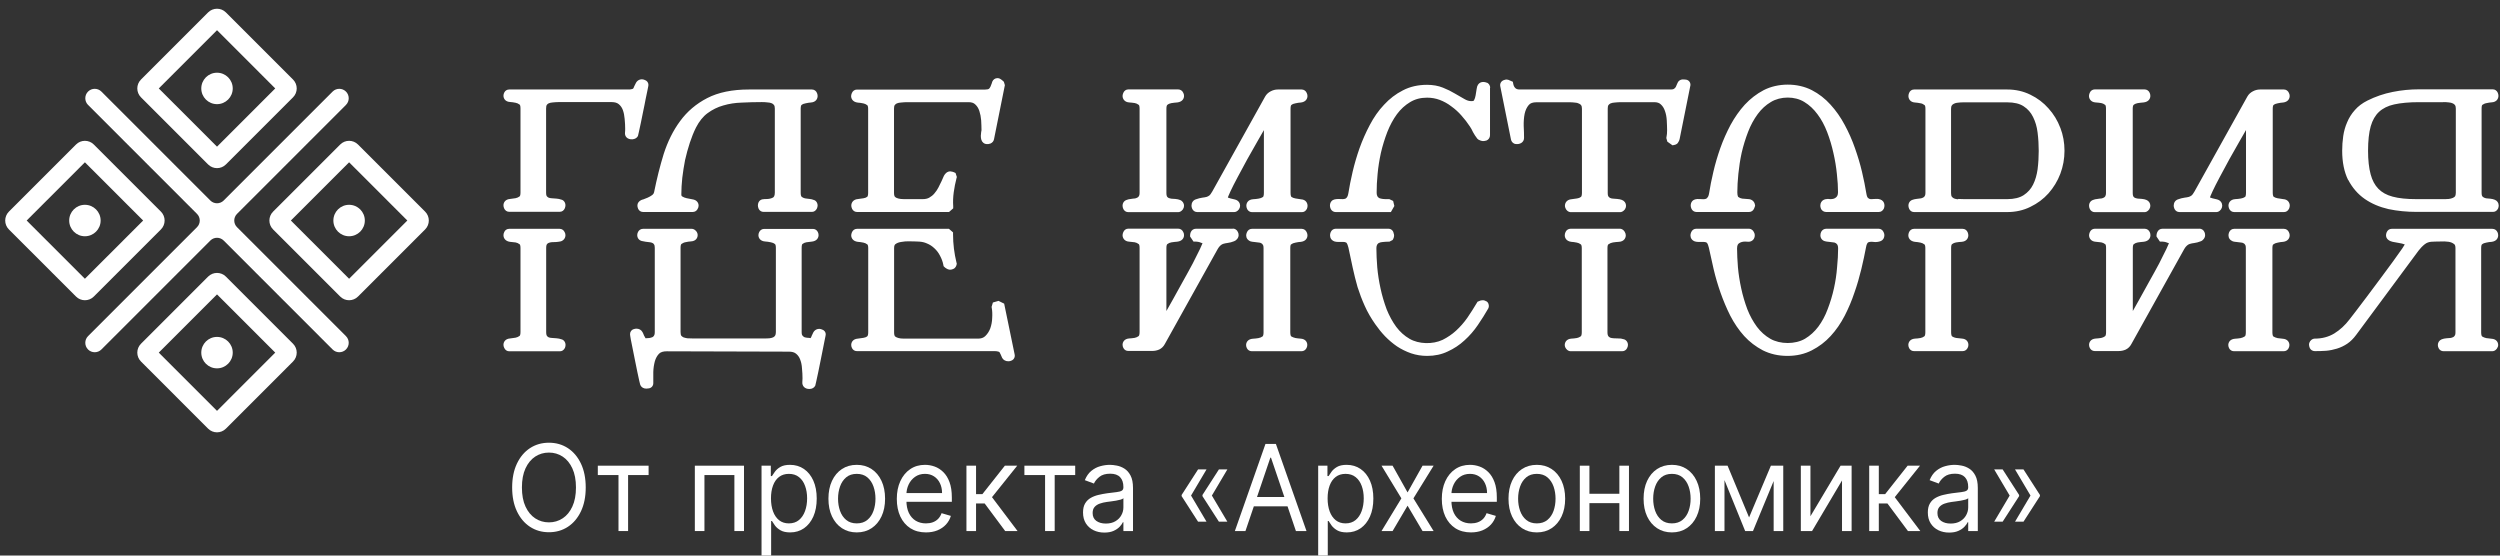 <svg width="189" height="42" viewBox="0 0 189 42" fill="none" xmlns="http://www.w3.org/2000/svg">
<rect x="0" y="0" width="189" height="42" fill="#333333" stroke="none"/>
<g id="Logo">
<g id="Logo History">
<g id="Vector">
<path d="M150.761 39.439L151.942 37.445H152.644V37.509L151.401 39.439H150.761ZM150.761 35.489H151.401L152.644 37.419V37.483H151.942L150.761 35.489ZM152.336 39.439L153.517 37.445H154.219V37.509L152.976 39.439H152.336ZM152.336 35.489H152.976L154.219 37.419V37.483H153.517L152.336 35.489Z" fill="white"/>
<path d="M147.356 40.263C147.056 40.263 146.785 40.204 146.541 40.086C146.297 39.966 146.103 39.793 145.959 39.568C145.816 39.341 145.744 39.066 145.744 38.745C145.744 38.461 145.797 38.232 145.904 38.056C146.01 37.878 146.153 37.739 146.331 37.638C146.51 37.537 146.707 37.462 146.922 37.413C147.14 37.361 147.358 37.321 147.577 37.29C147.865 37.252 148.097 37.223 148.276 37.204C148.456 37.182 148.588 37.147 148.67 37.097C148.754 37.048 148.796 36.962 148.796 36.84V36.814C148.796 36.497 148.713 36.25 148.547 36.074C148.382 35.899 148.133 35.811 147.799 35.811C147.452 35.811 147.181 35.89 146.984 36.049C146.787 36.207 146.648 36.377 146.568 36.557L145.879 36.3C146.002 35.999 146.166 35.766 146.371 35.598C146.579 35.429 146.804 35.311 147.048 35.245C147.294 35.176 147.536 35.142 147.774 35.142C147.926 35.142 148.1 35.161 148.297 35.199C148.496 35.236 148.688 35.312 148.873 35.428C149.059 35.544 149.214 35.718 149.337 35.952C149.46 36.186 149.522 36.499 149.522 36.892V40.147H148.796V39.478H148.759C148.71 39.585 148.628 39.7 148.513 39.822C148.398 39.944 148.245 40.048 148.054 40.134C147.864 40.22 147.631 40.263 147.356 40.263ZM147.467 39.581C147.754 39.581 147.996 39.522 148.193 39.404C148.392 39.286 148.541 39.134 148.642 38.947C148.744 38.761 148.796 38.564 148.796 38.358V37.664C148.765 37.702 148.697 37.738 148.593 37.77C148.49 37.8 148.371 37.827 148.236 37.85C148.102 37.872 147.972 37.891 147.845 37.908C147.72 37.923 147.618 37.936 147.54 37.947C147.352 37.972 147.175 38.014 147.011 38.072C146.849 38.128 146.718 38.213 146.618 38.326C146.519 38.438 146.47 38.59 146.47 38.783C146.47 39.047 146.563 39.246 146.75 39.381C146.939 39.514 147.177 39.581 147.467 39.581Z" fill="white"/>
<path d="M141.312 40.147V35.206H142.038V37.355H142.518L144.216 35.206H145.152L143.244 37.586L145.176 40.147H144.241L142.69 38.062H142.038V40.147H141.312Z" fill="white"/>
<path d="M136.869 39.028L139.146 35.206H139.982V40.147H139.256V36.325L136.992 40.147H136.143V35.206H136.869V39.028Z" fill="white"/>
<path d="M132.23 39.118L133.879 35.206H134.568L132.525 40.147H131.934L129.928 35.206H130.605L132.23 39.118ZM130.371 35.206V40.147H129.645V35.206H130.371ZM134.088 40.147V35.206H134.814V40.147H134.088Z" fill="white"/>
<path d="M126.396 40.25C125.969 40.25 125.595 40.144 125.273 39.931C124.953 39.719 124.703 39.422 124.522 39.04C124.344 38.659 124.255 38.213 124.255 37.702C124.255 37.188 124.344 36.738 124.522 36.354C124.703 35.97 124.953 35.672 125.273 35.46C125.595 35.248 125.969 35.142 126.396 35.142C126.823 35.142 127.196 35.248 127.516 35.46C127.838 35.672 128.088 35.97 128.266 36.354C128.447 36.738 128.537 37.188 128.537 37.702C128.537 38.213 128.447 38.659 128.266 39.04C128.088 39.422 127.838 39.719 127.516 39.931C127.196 40.144 126.823 40.25 126.396 40.25ZM126.396 39.568C126.72 39.568 126.987 39.481 127.196 39.307C127.405 39.134 127.56 38.905 127.66 38.622C127.761 38.339 127.811 38.032 127.811 37.702C127.811 37.372 127.761 37.064 127.66 36.779C127.56 36.494 127.405 36.263 127.196 36.087C126.987 35.911 126.72 35.824 126.396 35.824C126.072 35.824 125.805 35.911 125.596 36.087C125.387 36.263 125.232 36.494 125.131 36.779C125.031 37.064 124.981 37.372 124.981 37.702C124.981 38.032 125.031 38.339 125.131 38.622C125.232 38.905 125.387 39.134 125.596 39.307C125.805 39.481 126.072 39.568 126.396 39.568Z" fill="white"/>
<path d="M122.596 37.329V38.037H119.988V37.329H122.596ZM120.16 35.206V40.147H119.434V35.206H120.16ZM123.15 35.206V40.147H122.424V35.206H123.15Z" fill="white"/>
<path d="M116.184 40.25C115.758 40.25 115.383 40.144 115.061 39.931C114.741 39.719 114.491 39.422 114.311 39.04C114.132 38.659 114.043 38.213 114.043 37.702C114.043 37.188 114.132 36.738 114.311 36.354C114.491 35.97 114.741 35.672 115.061 35.46C115.383 35.248 115.758 35.142 116.184 35.142C116.611 35.142 116.984 35.248 117.304 35.46C117.626 35.672 117.876 35.97 118.055 36.354C118.235 36.738 118.326 37.188 118.326 37.702C118.326 38.213 118.235 38.659 118.055 39.04C117.876 39.422 117.626 39.719 117.304 39.931C116.984 40.144 116.611 40.25 116.184 40.25ZM116.184 39.568C116.508 39.568 116.775 39.481 116.984 39.307C117.193 39.134 117.348 38.905 117.449 38.622C117.549 38.339 117.599 38.032 117.599 37.702C117.599 37.372 117.549 37.064 117.449 36.779C117.348 36.494 117.193 36.263 116.984 36.087C116.775 35.911 116.508 35.824 116.184 35.824C115.86 35.824 115.594 35.911 115.384 36.087C115.175 36.263 115.02 36.494 114.92 36.779C114.819 37.064 114.769 37.372 114.769 37.702C114.769 38.032 114.819 38.339 114.92 38.622C115.02 38.905 115.175 39.134 115.384 39.307C115.594 39.481 115.86 39.568 116.184 39.568Z" fill="white"/>
<path d="M111.204 40.25C110.748 40.25 110.355 40.145 110.025 39.935C109.697 39.722 109.444 39.426 109.265 39.047C109.089 38.665 109.001 38.221 109.001 37.715C109.001 37.209 109.089 36.763 109.265 36.377C109.444 35.989 109.692 35.686 110.01 35.47C110.33 35.251 110.703 35.142 111.13 35.142C111.376 35.142 111.619 35.184 111.859 35.27C112.099 35.356 112.317 35.495 112.514 35.688C112.711 35.879 112.868 36.132 112.985 36.448C113.102 36.763 113.16 37.151 113.16 37.612V37.934H109.518V37.278H112.422C112.422 36.999 112.368 36.75 112.262 36.531C112.157 36.312 112.007 36.14 111.813 36.013C111.62 35.887 111.392 35.824 111.13 35.824C110.84 35.824 110.59 35.899 110.379 36.049C110.17 36.197 110.009 36.39 109.896 36.628C109.783 36.866 109.727 37.121 109.727 37.393V37.831C109.727 38.204 109.788 38.52 109.911 38.78C110.036 39.037 110.21 39.233 110.431 39.369C110.653 39.502 110.91 39.568 111.204 39.568C111.394 39.568 111.567 39.54 111.72 39.484C111.876 39.426 112.011 39.341 112.123 39.227C112.236 39.111 112.323 38.968 112.385 38.796L113.086 39.002C113.012 39.251 112.888 39.469 112.714 39.658C112.54 39.845 112.324 39.99 112.068 40.096C111.812 40.199 111.523 40.25 111.204 40.25Z" fill="white"/>
<path d="M105.28 35.206L106.412 37.226L107.544 35.206H108.381L106.855 37.676L108.381 40.147H107.544L106.412 38.23L105.28 40.147H104.443L105.944 37.676L104.443 35.206H105.28Z" fill="white"/>
<path d="M99.654 42V35.206H100.355V35.991H100.441C100.495 35.905 100.568 35.796 100.663 35.663C100.759 35.528 100.897 35.407 101.075 35.302C101.255 35.195 101.5 35.142 101.807 35.142C102.205 35.142 102.556 35.246 102.859 35.454C103.163 35.662 103.4 35.956 103.57 36.338C103.74 36.72 103.825 37.17 103.825 37.689C103.825 38.213 103.74 38.666 103.57 39.05C103.4 39.432 103.164 39.728 102.862 39.938C102.561 40.146 102.213 40.25 101.82 40.25C101.516 40.25 101.273 40.197 101.09 40.092C100.908 39.985 100.767 39.864 100.669 39.729C100.57 39.592 100.495 39.478 100.441 39.388H100.38V42H99.654ZM100.367 37.676C100.367 38.05 100.42 38.379 100.524 38.664C100.629 38.947 100.782 39.169 100.983 39.33C101.184 39.489 101.43 39.568 101.721 39.568C102.025 39.568 102.278 39.484 102.481 39.317C102.686 39.148 102.84 38.92 102.942 38.635C103.047 38.348 103.099 38.028 103.099 37.676C103.099 37.329 103.048 37.016 102.946 36.737C102.845 36.456 102.692 36.234 102.487 36.071C102.284 35.906 102.029 35.824 101.721 35.824C101.426 35.824 101.178 35.902 100.977 36.058C100.776 36.213 100.624 36.429 100.521 36.708C100.419 36.985 100.367 37.308 100.367 37.676Z" fill="white"/>
<path d="M94.156 40.147H93.356L95.67 33.559H96.457L98.771 40.147H97.971L96.088 34.601H96.039L94.156 40.147ZM94.451 37.574H97.675V38.281H94.451V37.574Z" fill="white"/>
<path d="M91.213 39.439H90.573L89.331 37.509V37.445H90.032L91.213 39.439ZM91.213 35.489L90.032 37.483H89.331V37.419L90.573 35.489H91.213ZM92.788 39.439H92.149L90.906 37.509V37.445H91.607L92.788 39.439ZM92.788 35.489L91.607 37.483H90.906V37.419L92.149 35.489H92.788Z" fill="white"/>
<path d="M83.489 40.263C83.19 40.263 82.918 40.204 82.674 40.086C82.43 39.966 82.236 39.793 82.092 39.568C81.949 39.341 81.877 39.066 81.877 38.745C81.877 38.461 81.93 38.232 82.037 38.056C82.144 37.878 82.286 37.739 82.465 37.638C82.643 37.537 82.84 37.462 83.055 37.413C83.273 37.361 83.491 37.321 83.711 37.29C83.998 37.252 84.231 37.223 84.409 37.204C84.59 37.182 84.721 37.147 84.803 37.097C84.887 37.048 84.929 36.962 84.929 36.84V36.814C84.929 36.497 84.846 36.25 84.68 36.074C84.516 35.899 84.266 35.811 83.932 35.811C83.585 35.811 83.314 35.89 83.117 36.049C82.92 36.207 82.781 36.377 82.701 36.557L82.012 36.3C82.135 35.999 82.299 35.766 82.505 35.598C82.712 35.429 82.937 35.311 83.181 35.245C83.428 35.176 83.67 35.142 83.907 35.142C84.059 35.142 84.234 35.161 84.43 35.199C84.629 35.236 84.821 35.312 85.006 35.428C85.192 35.544 85.347 35.718 85.47 35.952C85.593 36.186 85.655 36.499 85.655 36.892V40.147H84.929V39.478H84.892C84.843 39.585 84.761 39.7 84.646 39.822C84.531 39.944 84.378 40.048 84.188 40.134C83.997 40.22 83.764 40.263 83.489 40.263ZM83.6 39.581C83.887 39.581 84.129 39.522 84.326 39.404C84.525 39.286 84.675 39.134 84.775 38.947C84.878 38.761 84.929 38.564 84.929 38.358V37.664C84.898 37.702 84.831 37.738 84.726 37.77C84.623 37.8 84.504 37.827 84.369 37.85C84.236 37.872 84.105 37.891 83.978 37.908C83.853 37.923 83.752 37.936 83.674 37.947C83.485 37.972 83.309 38.014 83.145 38.072C82.983 38.128 82.851 38.213 82.751 38.326C82.652 38.438 82.603 38.59 82.603 38.783C82.603 39.047 82.696 39.246 82.883 39.381C83.072 39.514 83.311 39.581 83.6 39.581Z" fill="white"/>
<path d="M77.445 35.914V35.206H81.285V35.914H79.734V40.147H79.008V35.914H77.445Z" fill="white"/>
<path d="M73.063 40.147V35.206H73.789V37.355H74.269L75.967 35.206H76.902L74.995 37.586L76.927 40.147H75.992L74.441 38.062H73.789V40.147H73.063Z" fill="white"/>
<path d="M70.002 40.25C69.546 40.25 69.154 40.145 68.824 39.935C68.495 39.722 68.242 39.426 68.064 39.047C67.887 38.665 67.799 38.221 67.799 37.715C67.799 37.209 67.887 36.763 68.064 36.377C68.242 35.989 68.49 35.686 68.808 35.47C69.128 35.251 69.501 35.142 69.928 35.142C70.174 35.142 70.417 35.184 70.657 35.27C70.897 35.356 71.115 35.495 71.312 35.688C71.509 35.879 71.666 36.132 71.783 36.448C71.9 36.763 71.959 37.151 71.959 37.612V37.934H68.316V37.278H71.22C71.22 36.999 71.167 36.75 71.06 36.531C70.956 36.312 70.806 36.14 70.611 36.013C70.418 35.887 70.191 35.824 69.928 35.824C69.639 35.824 69.389 35.899 69.177 36.049C68.968 36.197 68.807 36.39 68.694 36.628C68.582 36.866 68.525 37.121 68.525 37.393V37.831C68.525 38.204 68.587 38.52 68.71 38.78C68.835 39.037 69.008 39.233 69.23 39.369C69.451 39.502 69.709 39.568 70.002 39.568C70.193 39.568 70.365 39.54 70.519 39.484C70.675 39.426 70.809 39.341 70.922 39.227C71.034 39.111 71.122 38.968 71.183 38.796L71.885 39.002C71.811 39.251 71.687 39.469 71.512 39.658C71.338 39.845 71.123 39.99 70.866 40.096C70.61 40.199 70.322 40.25 70.002 40.25Z" fill="white"/>
<path d="M64.771 40.25C64.344 40.25 63.97 40.144 63.648 39.931C63.328 39.719 63.078 39.422 62.898 39.04C62.719 38.659 62.63 38.213 62.63 37.702C62.63 37.188 62.719 36.738 62.898 36.354C63.078 35.97 63.328 35.672 63.648 35.46C63.97 35.248 64.344 35.142 64.771 35.142C65.198 35.142 65.571 35.248 65.891 35.46C66.213 35.672 66.463 35.97 66.642 36.354C66.822 36.738 66.912 37.188 66.912 37.702C66.912 38.213 66.822 38.659 66.642 39.04C66.463 39.422 66.213 39.719 65.891 39.931C65.571 40.144 65.198 40.25 64.771 40.25ZM64.771 39.568C65.095 39.568 65.362 39.481 65.571 39.307C65.78 39.134 65.935 38.905 66.035 38.622C66.136 38.339 66.186 38.032 66.186 37.702C66.186 37.372 66.136 37.064 66.035 36.779C65.935 36.494 65.78 36.263 65.571 36.087C65.362 35.911 65.095 35.824 64.771 35.824C64.447 35.824 64.18 35.911 63.971 36.087C63.762 36.263 63.607 36.494 63.507 36.779C63.406 37.064 63.356 37.372 63.356 37.702C63.356 38.032 63.406 38.339 63.507 38.622C63.607 38.905 63.762 39.134 63.971 39.307C64.18 39.481 64.447 39.568 64.771 39.568Z" fill="white"/>
<path d="M57.572 42V35.206H58.274V35.991H58.36C58.413 35.905 58.487 35.796 58.581 35.663C58.678 35.528 58.815 35.407 58.993 35.302C59.174 35.195 59.418 35.142 59.726 35.142C60.124 35.142 60.474 35.246 60.778 35.454C61.081 35.662 61.318 35.956 61.489 36.338C61.659 36.72 61.744 37.17 61.744 37.689C61.744 38.213 61.659 38.666 61.489 39.05C61.318 39.432 61.082 39.728 60.781 39.938C60.479 40.146 60.132 40.25 59.738 40.25C59.434 40.25 59.191 40.197 59.009 40.092C58.826 39.985 58.686 39.864 58.587 39.729C58.489 39.592 58.413 39.478 58.36 39.388H58.298V42H57.572ZM58.286 37.676C58.286 38.05 58.338 38.379 58.443 38.664C58.547 38.947 58.7 39.169 58.901 39.33C59.102 39.489 59.348 39.568 59.639 39.568C59.943 39.568 60.196 39.484 60.399 39.317C60.605 39.148 60.758 38.92 60.861 38.635C60.965 38.348 61.018 38.028 61.018 37.676C61.018 37.329 60.967 37.016 60.864 36.737C60.764 36.456 60.611 36.234 60.406 36.071C60.203 35.906 59.947 35.824 59.639 35.824C59.344 35.824 59.096 35.902 58.895 36.058C58.694 36.213 58.542 36.429 58.44 36.708C58.337 36.985 58.286 37.308 58.286 37.676Z" fill="white"/>
<path d="M52.53 40.147V35.206H56.246V40.147H55.52V35.914H53.256V40.147H52.53Z" fill="white"/>
<path d="M45.195 35.914V35.206H49.034V35.914H47.484V40.147H46.758V35.914H45.195Z" fill="white"/>
<path d="M44.281 36.853C44.281 37.548 44.161 38.148 43.921 38.654C43.681 39.16 43.352 39.551 42.934 39.825C42.515 40.1 42.037 40.237 41.5 40.237C40.962 40.237 40.485 40.1 40.066 39.825C39.648 39.551 39.319 39.16 39.079 38.654C38.839 38.148 38.719 37.548 38.719 36.853C38.719 36.158 38.839 35.558 39.079 35.051C39.319 34.545 39.648 34.155 40.066 33.88C40.485 33.606 40.962 33.469 41.5 33.469C42.037 33.469 42.515 33.606 42.934 33.88C43.352 34.155 43.681 34.545 43.921 35.051C44.161 35.558 44.281 36.158 44.281 36.853ZM43.543 36.853C43.543 36.282 43.451 35.801 43.269 35.408C43.088 35.016 42.843 34.719 42.534 34.517C42.226 34.316 41.881 34.215 41.5 34.215C41.118 34.215 40.773 34.316 40.463 34.517C40.156 34.719 39.91 35.016 39.728 35.408C39.547 35.801 39.457 36.282 39.457 36.853C39.457 37.423 39.547 37.905 39.728 38.297C39.91 38.69 40.156 38.987 40.463 39.188C40.773 39.39 41.118 39.491 41.5 39.491C41.881 39.491 42.226 39.39 42.534 39.188C42.843 38.987 43.088 38.69 43.269 38.297C43.451 37.905 43.543 37.423 43.543 36.853Z" fill="white"/>
</g>
<path id="Vector_2" d="M62.422 25.285C62.422 25.325 62.422 25.358 62.35 25.686C62.318 25.863 62.272 26.099 62.212 26.381C62.16 26.65 62.101 26.946 62.035 27.267C61.976 27.576 61.917 27.871 61.858 28.14C61.806 28.402 61.76 28.626 61.714 28.809L61.635 29.151C61.556 29.315 61.392 29.407 61.189 29.407C61.012 29.407 60.874 29.354 60.775 29.249C60.69 29.157 60.644 29.026 60.657 28.888C60.664 28.79 60.67 28.691 60.67 28.593C60.67 28.363 60.657 28.114 60.631 27.858C60.618 27.608 60.572 27.385 60.493 27.182C60.428 27.005 60.329 26.86 60.185 26.742C60.06 26.637 59.883 26.585 59.647 26.585L50.407 26.558C50.138 26.558 49.947 26.617 49.822 26.742C49.678 26.893 49.573 27.083 49.508 27.307C49.442 27.556 49.396 27.832 49.389 28.127V28.973C49.389 29.197 49.212 29.367 48.983 29.367C48.963 29.374 48.904 29.38 48.864 29.38C48.661 29.38 48.497 29.288 48.418 29.124L48.392 29.052L48.326 28.783C48.287 28.593 48.241 28.376 48.182 28.114C48.129 27.838 48.07 27.549 48.005 27.241C47.946 26.919 47.887 26.624 47.828 26.355C47.775 26.079 47.729 25.85 47.69 25.666C47.644 25.417 47.631 25.292 47.631 25.259C47.631 25.075 47.749 24.918 47.932 24.878C47.972 24.859 48.044 24.846 48.116 24.846C48.313 24.846 48.477 24.938 48.569 25.102C48.615 25.174 48.648 25.266 48.687 25.364L48.805 25.574L49.094 25.554C49.16 25.541 49.245 25.522 49.324 25.489C49.37 25.469 49.409 25.43 49.442 25.377C49.462 25.344 49.501 25.285 49.501 25.108V18.736C49.501 18.585 49.475 18.519 49.455 18.493C49.416 18.427 49.383 18.395 49.337 18.375C49.271 18.342 49.206 18.323 49.14 18.316C49.015 18.296 48.91 18.283 48.818 18.277C48.681 18.257 48.582 18.237 48.51 18.218C48.3 18.158 48.175 17.988 48.175 17.771C48.175 17.692 48.195 17.62 48.234 17.535C48.307 17.391 48.451 17.299 48.608 17.299H52.297C52.369 17.299 52.513 17.325 52.638 17.483C52.71 17.574 52.743 17.673 52.743 17.771C52.743 17.981 52.612 18.231 52.231 18.25C52.106 18.257 51.975 18.277 51.831 18.309C51.712 18.329 51.621 18.375 51.522 18.441C51.489 18.467 51.45 18.539 51.45 18.729V25.102C51.45 25.259 51.476 25.338 51.502 25.377C51.529 25.41 51.588 25.462 51.667 25.502C51.739 25.528 51.844 25.554 51.955 25.574C52.08 25.574 52.224 25.587 52.362 25.587H57.757C57.894 25.587 58.032 25.587 58.177 25.574C58.275 25.561 58.38 25.535 58.452 25.502C58.511 25.469 58.564 25.43 58.597 25.377C58.636 25.318 58.656 25.226 58.656 25.108V18.736C58.656 18.546 58.616 18.473 58.59 18.454C58.485 18.375 58.387 18.336 58.268 18.316C58.104 18.283 57.973 18.263 57.848 18.257C57.468 18.231 57.337 17.981 57.337 17.778C57.337 17.699 57.356 17.627 57.396 17.542C57.468 17.397 57.612 17.305 57.77 17.305H61.458C61.615 17.305 61.753 17.391 61.825 17.535C61.865 17.614 61.884 17.692 61.884 17.771C61.884 17.981 61.753 18.218 61.392 18.263C61.254 18.277 61.117 18.29 60.966 18.316C60.854 18.336 60.756 18.375 60.664 18.447C60.644 18.46 60.605 18.539 60.605 18.736V25.108C60.605 25.279 60.644 25.344 60.657 25.358C60.703 25.417 60.756 25.462 60.808 25.489C60.861 25.508 60.946 25.528 61.031 25.535C61.117 25.535 61.202 25.548 61.281 25.561C61.327 25.495 61.346 25.443 61.366 25.384C61.418 25.266 61.458 25.187 61.491 25.121C61.615 24.905 61.878 24.793 62.147 24.911C62.318 24.964 62.429 25.108 62.429 25.285H62.422ZM97.624 18.473C97.716 18.401 97.814 18.362 97.945 18.342C98.09 18.309 98.221 18.29 98.352 18.283C98.713 18.237 98.844 18.001 98.844 17.791C98.844 17.725 98.831 17.653 98.792 17.568C98.726 17.404 98.575 17.299 98.411 17.299H94.644C94.474 17.299 94.329 17.404 94.264 17.568C94.231 17.653 94.211 17.725 94.211 17.791C94.211 17.988 94.316 18.158 94.546 18.25C94.631 18.27 94.73 18.29 94.841 18.296C94.94 18.303 95.038 18.316 95.163 18.336C95.235 18.336 95.301 18.355 95.36 18.395C95.406 18.414 95.438 18.447 95.484 18.526C95.484 18.526 95.524 18.585 95.524 18.756V25.128C95.524 25.312 95.484 25.403 95.465 25.423C95.366 25.495 95.255 25.541 95.137 25.561C94.986 25.587 94.848 25.6 94.717 25.607C94.336 25.633 94.205 25.883 94.205 26.086C94.205 26.165 94.224 26.243 94.264 26.322C94.336 26.467 94.474 26.552 94.631 26.552H98.398C98.556 26.552 98.693 26.467 98.772 26.316C98.812 26.237 98.831 26.158 98.831 26.079C98.831 25.869 98.7 25.62 98.319 25.6C98.201 25.594 98.063 25.574 97.932 25.554C97.814 25.528 97.703 25.482 97.617 25.43C97.584 25.403 97.545 25.312 97.545 25.121V18.749C97.545 18.565 97.584 18.487 97.604 18.473H97.624ZM48.228 10.283L48.307 9.942C48.352 9.758 48.398 9.535 48.451 9.273C48.51 9.004 48.569 8.708 48.628 8.4C48.694 8.078 48.759 7.783 48.805 7.514C48.864 7.238 48.917 7.002 48.95 6.818C49.015 6.51 49.022 6.457 49.022 6.418C49.022 6.241 48.91 6.097 48.74 6.044C48.471 5.926 48.208 6.037 48.083 6.254C48.044 6.32 48.005 6.398 47.952 6.517C47.932 6.576 47.906 6.635 47.86 6.707C47.768 6.74 47.677 6.759 47.598 6.766H38.489C38.332 6.766 38.194 6.851 38.122 6.996C38.082 7.074 38.062 7.153 38.062 7.232C38.062 7.442 38.194 7.691 38.561 7.711C38.686 7.718 38.817 7.737 38.981 7.77C39.086 7.79 39.178 7.829 39.283 7.908C39.309 7.921 39.349 8 39.349 8.19V14.562C39.349 14.752 39.309 14.831 39.277 14.851C39.185 14.917 39.086 14.963 38.981 14.982C38.824 15.008 38.679 15.028 38.561 15.041C38.194 15.068 38.062 15.317 38.062 15.52C38.062 15.592 38.076 15.665 38.108 15.743C38.174 15.908 38.318 16.012 38.489 16.012H42.322C42.492 16.012 42.637 15.908 42.702 15.743C42.735 15.658 42.748 15.586 42.748 15.52C42.748 15.297 42.604 15.12 42.42 15.087C42.322 15.048 42.203 15.028 42.066 15.015L41.711 14.989C41.619 14.989 41.528 14.963 41.475 14.943C41.416 14.917 41.37 14.871 41.331 14.825C41.318 14.805 41.285 14.739 41.285 14.556V8.203C41.285 8.046 41.311 7.967 41.331 7.941C41.37 7.882 41.422 7.836 41.488 7.809C41.573 7.777 41.665 7.75 41.79 7.744C41.934 7.731 42.072 7.718 42.217 7.718H46.239C46.476 7.718 46.653 7.77 46.778 7.875C46.922 7.993 47.02 8.137 47.086 8.315C47.158 8.512 47.204 8.735 47.224 8.991C47.25 9.253 47.263 9.502 47.263 9.726C47.263 9.831 47.263 9.929 47.25 10.034C47.237 10.165 47.276 10.29 47.362 10.382C47.565 10.605 48.07 10.592 48.228 10.283ZM75.928 22.962L75.488 22.746L75.062 22.87L74.963 23.205L74.977 23.277C75.016 23.487 75.029 23.743 75.009 24.045C75.003 24.314 74.95 24.577 74.865 24.826C74.78 25.049 74.655 25.246 74.484 25.41C74.347 25.541 74.169 25.6 73.94 25.6H68.519C68.368 25.6 68.224 25.6 68.099 25.587C67.987 25.574 67.882 25.548 67.791 25.508C67.725 25.482 67.672 25.436 67.646 25.41C67.627 25.377 67.594 25.298 67.594 25.121V18.749C67.594 18.532 67.666 18.48 67.692 18.46C67.81 18.368 67.955 18.316 68.138 18.29C68.335 18.25 68.545 18.237 68.755 18.244C69.353 18.263 69.687 18.231 70.068 18.401C70.284 18.487 70.475 18.611 70.645 18.775C70.809 18.926 70.954 19.11 71.065 19.333C71.183 19.55 71.269 19.779 71.315 20.016L71.334 20.121L71.407 20.193C71.446 20.232 71.492 20.265 71.558 20.304C71.689 20.383 71.846 20.449 72.128 20.304C72.227 20.232 72.293 20.127 72.319 20.003L72.332 19.93L72.312 19.858C72.142 19.163 72.05 18.441 72.05 17.719V17.568L71.741 17.299H64.785C64.614 17.299 64.47 17.404 64.404 17.568C64.372 17.653 64.352 17.725 64.352 17.791C64.352 17.988 64.477 18.237 64.851 18.283C64.975 18.29 65.107 18.309 65.271 18.342C65.376 18.362 65.468 18.401 65.573 18.48C65.599 18.5 65.638 18.585 65.638 18.749V25.121C65.638 25.305 65.599 25.397 65.566 25.423C65.481 25.489 65.382 25.528 65.271 25.541C65.113 25.567 64.969 25.587 64.851 25.6C64.483 25.627 64.352 25.876 64.352 26.079C64.352 26.158 64.372 26.237 64.411 26.316C64.483 26.46 64.621 26.545 64.778 26.545H75.213C75.311 26.545 75.41 26.558 75.508 26.591L75.567 26.631C75.6 26.683 75.626 26.736 75.653 26.801L75.764 27.057C75.856 27.221 76.027 27.313 76.23 27.313C76.322 27.313 76.407 27.293 76.466 27.261C76.663 27.182 76.755 26.978 76.703 26.775L75.915 22.956L75.928 22.962ZM159.167 14.831C159.134 14.877 159.101 14.91 159.055 14.936C158.996 14.969 158.931 14.989 158.878 15.002C158.753 15.008 158.642 15.028 158.563 15.041C158.438 15.054 158.327 15.074 158.261 15.107C158.058 15.166 157.933 15.337 157.933 15.553C157.933 15.625 157.946 15.697 157.992 15.803C158.064 15.947 158.202 16.039 158.36 16.039H162.127C162.205 16.039 162.35 16.012 162.481 15.829C162.54 15.73 162.566 15.645 162.566 15.56C162.566 15.356 162.448 15.186 162.264 15.113C162.173 15.074 162.061 15.048 161.917 15.035L161.621 15.015C161.536 15.002 161.457 14.982 161.398 14.956C161.346 14.93 161.306 14.89 161.28 14.851C161.267 14.825 161.234 14.752 161.234 14.582V8.216C161.234 8.026 161.273 7.954 161.306 7.928C161.398 7.855 161.497 7.816 161.608 7.796C161.766 7.77 161.91 7.757 162.061 7.744C162.435 7.698 162.566 7.462 162.566 7.252C162.566 7.166 162.547 7.081 162.52 7.028C162.455 6.864 162.304 6.759 162.127 6.759H158.36C158.189 6.759 158.045 6.864 157.979 7.028C157.946 7.114 157.927 7.186 157.927 7.252C157.927 7.481 158.084 7.724 158.425 7.744C158.55 7.75 158.694 7.77 158.845 7.79C158.95 7.809 159.042 7.849 159.147 7.928C159.173 7.941 159.213 8.019 159.213 8.21V14.569C159.213 14.733 159.18 14.798 159.16 14.831H159.167ZM97.624 7.941C97.716 7.868 97.814 7.829 97.945 7.809C98.09 7.777 98.221 7.757 98.352 7.75C98.713 7.704 98.844 7.468 98.844 7.258C98.844 7.192 98.831 7.12 98.792 7.035C98.726 6.871 98.575 6.766 98.411 6.766H96.607C96.416 6.766 96.233 6.812 96.062 6.904C95.885 6.996 95.74 7.127 95.642 7.304L91.652 14.47C91.547 14.661 91.468 14.746 91.435 14.772C91.363 14.825 91.291 14.864 91.225 14.884C91.127 14.91 91.015 14.93 90.897 14.943C90.746 14.963 90.582 15.008 90.392 15.074C90.195 15.146 90.077 15.323 90.077 15.547C90.077 15.619 90.09 15.691 90.136 15.796C90.208 15.94 90.346 16.032 90.51 16.032H93.306C93.384 16.032 93.529 16.006 93.667 15.822C93.726 15.724 93.752 15.638 93.752 15.553C93.752 15.376 93.647 15.153 93.358 15.081C93.26 15.054 93.148 15.028 93.023 15.002C92.945 14.982 92.866 14.956 92.827 14.936C92.827 14.93 92.846 14.831 93.017 14.477C93.161 14.175 93.338 13.814 93.562 13.401C93.785 12.981 94.028 12.528 94.29 12.049C94.566 11.563 94.822 11.104 95.071 10.671C95.242 10.369 95.406 10.093 95.55 9.837V14.582C95.55 14.772 95.511 14.871 95.484 14.89C95.386 14.956 95.281 14.995 95.156 15.015C95.005 15.041 94.868 15.054 94.736 15.061C94.356 15.087 94.224 15.343 94.224 15.553C94.224 15.625 94.237 15.697 94.283 15.803C94.356 15.947 94.493 16.039 94.657 16.039H98.424C98.582 16.039 98.72 15.953 98.805 15.783C98.838 15.697 98.851 15.625 98.851 15.56C98.851 15.35 98.72 15.087 98.359 15.068C98.234 15.048 98.09 15.028 97.932 15.002C97.821 14.982 97.716 14.943 97.637 14.89C97.604 14.864 97.565 14.766 97.565 14.582V8.216C97.565 8.033 97.604 7.954 97.624 7.941ZM86.1 14.831C86.067 14.877 86.034 14.91 85.988 14.936C85.929 14.969 85.864 14.989 85.811 15.002C85.687 15.008 85.575 15.028 85.496 15.041C85.372 15.054 85.267 15.074 85.194 15.107C84.991 15.166 84.866 15.337 84.866 15.553C84.866 15.625 84.879 15.697 84.925 15.803C84.998 15.947 85.135 16.039 85.299 16.039H89.066C89.145 16.039 89.289 16.012 89.427 15.829C89.486 15.73 89.513 15.645 89.513 15.56C89.513 15.356 89.394 15.186 89.211 15.12C89.119 15.081 89.007 15.054 88.863 15.041L88.567 15.022C88.482 15.008 88.403 14.989 88.344 14.963C88.292 14.936 88.252 14.897 88.226 14.857C88.213 14.831 88.18 14.759 88.18 14.588V8.216C88.18 8.026 88.22 7.954 88.252 7.928C88.344 7.855 88.443 7.816 88.554 7.796C88.712 7.77 88.856 7.757 89.007 7.744C89.381 7.698 89.513 7.462 89.513 7.252C89.513 7.166 89.493 7.081 89.46 7.028C89.394 6.864 89.243 6.759 89.066 6.759H85.299C85.129 6.759 84.984 6.864 84.919 7.028C84.886 7.114 84.866 7.186 84.866 7.252C84.866 7.481 85.024 7.724 85.365 7.744C85.49 7.75 85.634 7.77 85.785 7.79C85.89 7.809 85.982 7.849 86.087 7.928C86.113 7.941 86.153 8.019 86.153 8.21V14.569C86.153 14.733 86.12 14.798 86.1 14.831ZM177.516 13.604C177.22 13 177.069 12.259 177.069 11.393C177.069 11.018 177.096 10.651 177.148 10.29C177.201 9.922 177.299 9.575 177.443 9.247C177.581 8.912 177.778 8.597 178.027 8.321C178.27 8.039 178.592 7.796 178.973 7.606C179.576 7.304 180.219 7.081 180.889 6.95C181.545 6.818 182.214 6.753 182.877 6.753H188.455C188.626 6.753 188.77 6.858 188.836 7.022C188.869 7.107 188.882 7.179 188.882 7.245C188.882 7.462 188.744 7.718 188.37 7.737C188.258 7.744 188.127 7.763 187.983 7.796C187.858 7.816 187.76 7.862 187.668 7.928C187.642 7.947 187.609 8.019 187.609 8.203V14.562C187.609 14.739 187.642 14.812 187.655 14.831C187.674 14.857 187.72 14.897 187.773 14.93C187.832 14.963 187.898 14.982 187.97 14.995L188.272 15.022C188.403 15.035 188.508 15.061 188.6 15.1C188.783 15.166 188.902 15.337 188.902 15.54C188.902 15.606 188.888 15.678 188.856 15.763C188.77 15.934 188.633 16.019 188.475 16.019H182.693C181.945 16.019 181.237 15.947 180.574 15.809C179.891 15.652 179.288 15.396 178.776 15.041C178.257 14.68 177.837 14.195 177.529 13.604H177.516ZM184.715 7.724H182.871C182.129 7.724 181.499 7.783 180.994 7.895C180.521 8 180.141 8.19 179.852 8.459C179.576 8.715 179.36 9.082 179.228 9.542C179.091 10.021 179.025 10.644 179.025 11.399C179.025 12.101 179.091 12.705 179.222 13.184C179.34 13.63 179.537 13.998 179.806 14.273C180.068 14.543 180.429 14.746 180.876 14.864C181.348 14.995 181.952 15.054 182.661 15.054H184.688C184.839 15.054 184.984 15.054 185.128 15.041C185.233 15.028 185.338 15.002 185.43 14.963C185.509 14.93 185.561 14.89 185.607 14.838C185.633 14.792 185.66 14.7 185.66 14.575V8.216C185.66 8.098 185.64 8.006 185.601 7.954C185.561 7.895 185.509 7.849 185.443 7.822C185.345 7.777 185.253 7.75 185.141 7.744C184.99 7.724 184.859 7.718 184.721 7.718L184.715 7.724ZM48.582 15.081C48.234 15.205 48.188 15.422 48.188 15.547C48.188 15.612 48.202 15.684 48.248 15.796C48.32 15.94 48.458 16.026 48.615 16.026H52.369C52.526 16.026 52.664 15.94 52.73 15.816C52.789 15.717 52.815 15.632 52.815 15.547C52.815 15.343 52.684 15.113 52.343 15.068C52.211 15.041 52.06 15.015 51.903 14.982C51.778 14.956 51.667 14.91 51.562 14.844C51.548 14.838 51.509 14.812 51.509 14.687C51.509 14.3 51.535 13.88 51.581 13.44C51.634 12.994 51.706 12.541 51.791 12.101C51.89 11.655 52.014 11.215 52.152 10.789C52.29 10.369 52.447 9.982 52.618 9.64C52.861 9.168 53.156 8.8 53.498 8.551C53.858 8.288 54.252 8.092 54.679 7.973C55.118 7.842 55.591 7.77 56.077 7.757C56.582 7.731 57.094 7.718 57.599 7.718C57.743 7.718 57.881 7.724 58.039 7.744C58.157 7.75 58.255 7.77 58.347 7.809C58.413 7.836 58.465 7.875 58.518 7.947C58.557 8 58.577 8.092 58.577 8.21V14.569C58.577 14.844 58.478 14.903 58.446 14.93C58.308 15.008 58.131 15.048 57.921 15.048C57.842 15.048 57.757 15.048 57.717 15.061C57.514 15.061 57.297 15.212 57.297 15.54C57.297 15.606 57.31 15.678 57.356 15.789C57.428 15.934 57.566 16.019 57.724 16.019H61.379C61.537 16.019 61.674 15.934 61.76 15.763C61.792 15.678 61.812 15.606 61.812 15.54C61.812 15.323 61.674 15.146 61.51 15.113C61.418 15.074 61.307 15.048 61.208 15.041C61.103 15.022 60.992 15.008 60.893 15.002C60.821 14.989 60.756 14.969 60.697 14.936C60.644 14.91 60.598 14.871 60.578 14.844C60.565 14.818 60.532 14.746 60.532 14.575V8.216C60.532 8.033 60.572 7.954 60.592 7.941C60.683 7.868 60.782 7.829 60.913 7.809C61.057 7.777 61.189 7.757 61.3 7.75C61.681 7.724 61.812 7.468 61.812 7.258C61.812 7.192 61.799 7.114 61.766 7.035C61.701 6.871 61.556 6.766 61.386 6.766H56.615C55.361 6.766 54.305 6.982 53.465 7.416C52.638 7.842 51.949 8.426 51.417 9.155C50.892 9.863 50.479 10.697 50.177 11.635C49.895 12.547 49.652 13.525 49.448 14.536C49.429 14.621 49.389 14.68 49.317 14.739C49.206 14.818 49.087 14.89 48.963 14.943C48.825 15.002 48.694 15.048 48.582 15.094V15.081ZM41.331 18.487C41.37 18.427 41.416 18.388 41.468 18.368C41.541 18.336 41.619 18.316 41.711 18.309C41.829 18.303 41.941 18.296 42.059 18.296C42.19 18.283 42.302 18.27 42.407 18.244C42.617 18.172 42.748 17.994 42.748 17.778C42.748 17.699 42.728 17.627 42.696 17.568C42.63 17.404 42.479 17.299 42.315 17.299H38.489C38.318 17.299 38.174 17.404 38.122 17.542C38.082 17.62 38.062 17.699 38.062 17.778C38.062 18.047 38.253 18.244 38.561 18.283C38.686 18.29 38.83 18.309 38.981 18.329C39.086 18.349 39.178 18.388 39.283 18.467C39.309 18.48 39.349 18.559 39.349 18.749V25.108C39.349 25.298 39.309 25.371 39.277 25.397C39.185 25.462 39.086 25.508 38.981 25.528C38.824 25.554 38.679 25.574 38.561 25.587C38.194 25.613 38.062 25.863 38.062 26.066C38.062 26.138 38.076 26.211 38.115 26.289C38.181 26.453 38.325 26.558 38.496 26.558H42.328C42.486 26.558 42.623 26.473 42.709 26.302C42.742 26.217 42.755 26.145 42.755 26.079C42.755 25.856 42.61 25.679 42.427 25.646C42.328 25.607 42.21 25.587 42.072 25.574C41.967 25.567 41.849 25.554 41.718 25.548C41.619 25.548 41.534 25.522 41.482 25.502C41.422 25.476 41.377 25.43 41.344 25.39C41.324 25.358 41.291 25.279 41.291 25.102V18.742C41.291 18.559 41.331 18.493 41.337 18.48L41.331 18.487ZM65.573 14.871C65.487 14.936 65.389 14.976 65.277 14.989C65.12 15.015 64.975 15.035 64.857 15.048C64.516 15.074 64.358 15.31 64.358 15.54C64.358 15.612 64.372 15.684 64.418 15.789C64.49 15.934 64.627 16.026 64.792 16.026H71.748L72.063 15.75V15.592C72.037 15.238 72.056 14.884 72.102 14.536C72.155 14.175 72.22 13.814 72.312 13.473L72.338 13.381L72.24 13.079L72.115 13.02C72.076 13 72.03 12.987 71.997 12.981L71.833 12.954C71.708 12.954 71.525 13.007 71.361 13.289C71.308 13.394 71.243 13.538 71.177 13.703C71.111 13.853 71.032 14.011 70.941 14.182C70.855 14.339 70.757 14.497 70.632 14.634C70.534 14.752 70.403 14.857 70.252 14.943C70.114 15.022 69.95 15.054 69.753 15.054H68.519C68.368 15.054 68.224 15.054 68.093 15.041C67.981 15.028 67.876 15.002 67.784 14.963C67.718 14.936 67.666 14.89 67.64 14.857C67.62 14.825 67.587 14.746 67.587 14.569V8.216C67.587 8.092 67.607 7.993 67.633 7.954C67.686 7.888 67.745 7.842 67.804 7.816C67.896 7.777 68.007 7.757 68.138 7.75C68.283 7.737 68.421 7.724 68.565 7.724H73.218C73.448 7.724 73.612 7.777 73.73 7.895C73.868 8.019 73.966 8.177 74.038 8.387C74.11 8.603 74.156 8.846 74.176 9.096C74.189 9.371 74.202 9.621 74.202 9.844C74.202 9.87 74.196 9.909 74.176 9.988L74.15 10.27C74.15 10.382 74.163 10.48 74.189 10.566C74.248 10.762 74.412 10.894 74.622 10.894C74.688 10.894 74.753 10.894 74.872 10.854C75.016 10.795 75.121 10.677 75.147 10.526L75.968 6.438L75.895 6.188L75.836 6.129C75.836 6.129 75.777 6.077 75.718 6.031C75.653 5.978 75.547 5.906 75.41 5.906C75.233 5.906 75.082 6.011 75.016 6.175C74.99 6.234 74.977 6.287 74.97 6.32C74.918 6.49 74.852 6.622 74.78 6.7C74.734 6.746 74.622 6.772 74.471 6.772H64.778C64.608 6.772 64.463 6.878 64.398 7.042C64.365 7.127 64.345 7.199 64.345 7.265C64.345 7.462 64.47 7.711 64.844 7.757C64.969 7.763 65.1 7.783 65.264 7.816C65.369 7.836 65.461 7.875 65.566 7.954C65.592 7.973 65.632 8.059 65.632 8.223V14.582C65.632 14.766 65.592 14.857 65.559 14.884L65.573 14.871ZM93.207 17.292H90.412C90.234 17.292 90.083 17.397 90.018 17.561C89.985 17.647 89.972 17.719 89.972 17.784V17.883L90.228 18.263H90.405C90.451 18.263 90.51 18.27 90.576 18.283C90.648 18.296 90.72 18.316 90.792 18.349C90.838 18.368 90.877 18.388 90.91 18.362C90.91 18.368 90.891 18.467 90.72 18.821C90.576 19.123 90.392 19.491 90.175 19.911C89.952 20.324 89.709 20.777 89.434 21.262C89.158 21.748 88.896 22.221 88.653 22.673C88.482 22.975 88.325 23.251 88.18 23.513V18.742C88.18 18.552 88.22 18.48 88.252 18.454C88.344 18.382 88.443 18.342 88.554 18.323C88.712 18.296 88.856 18.283 89.007 18.27C89.381 18.224 89.513 17.988 89.513 17.778C89.513 17.692 89.493 17.607 89.46 17.555C89.394 17.391 89.243 17.286 89.066 17.286H85.299C85.129 17.286 84.984 17.391 84.919 17.555C84.886 17.64 84.866 17.712 84.866 17.778C84.866 18.008 85.024 18.25 85.365 18.27C85.49 18.277 85.634 18.296 85.785 18.316C85.89 18.336 85.982 18.375 86.087 18.454C86.113 18.467 86.153 18.546 86.153 18.736V25.108C86.153 25.292 86.113 25.384 86.08 25.41C85.988 25.476 85.89 25.522 85.785 25.541C85.634 25.567 85.496 25.581 85.365 25.587C84.998 25.613 84.866 25.863 84.866 26.066C84.866 26.145 84.886 26.224 84.925 26.302C84.998 26.447 85.135 26.532 85.293 26.532H87.097C87.288 26.532 87.465 26.499 87.642 26.421C87.826 26.329 87.964 26.191 88.062 26.007L92.046 18.848C92.151 18.664 92.229 18.592 92.275 18.552C92.341 18.493 92.413 18.454 92.479 18.434C92.584 18.401 92.695 18.382 92.8 18.368C92.964 18.349 93.135 18.303 93.299 18.237C93.391 18.204 93.47 18.145 93.535 18.06C93.608 17.968 93.64 17.87 93.64 17.771C93.64 17.686 93.621 17.601 93.588 17.548C93.522 17.384 93.371 17.279 93.194 17.279L93.207 17.292ZM171.878 18.473C171.97 18.401 172.075 18.362 172.2 18.342C172.344 18.309 172.476 18.29 172.607 18.283C172.968 18.237 173.099 18.001 173.099 17.791C173.099 17.719 173.086 17.647 173.047 17.568C172.981 17.404 172.837 17.299 172.666 17.299H168.899C168.728 17.299 168.584 17.404 168.518 17.568C168.486 17.653 168.473 17.725 168.473 17.791C168.473 17.994 168.584 18.158 168.807 18.25C168.893 18.27 168.991 18.29 169.102 18.296C169.201 18.303 169.299 18.316 169.424 18.336C169.496 18.336 169.555 18.355 169.621 18.395C169.667 18.414 169.7 18.447 169.746 18.526C169.752 18.532 169.785 18.592 169.785 18.756V25.128C169.785 25.312 169.746 25.403 169.719 25.423C169.621 25.489 169.503 25.541 169.391 25.561C169.24 25.587 169.102 25.6 168.971 25.607C168.591 25.633 168.459 25.883 168.459 26.086C168.459 26.165 168.479 26.237 168.518 26.322C168.591 26.467 168.728 26.552 168.886 26.552H172.653C172.81 26.552 172.948 26.467 173.02 26.322C173.06 26.243 173.079 26.165 173.079 26.086C173.079 25.876 172.942 25.627 172.567 25.607C172.449 25.6 172.312 25.581 172.18 25.561C172.062 25.535 171.951 25.489 171.865 25.436C171.833 25.41 171.793 25.312 171.793 25.128V18.756C171.793 18.572 171.833 18.493 171.852 18.48L171.878 18.473ZM166.274 17.292H163.478C163.301 17.292 163.15 17.397 163.085 17.561C163.052 17.647 163.032 17.719 163.032 17.784V17.883L163.288 18.263H163.465C163.511 18.263 163.57 18.27 163.636 18.283C163.708 18.296 163.78 18.316 163.853 18.349C163.898 18.368 163.938 18.388 163.971 18.362C163.971 18.368 163.951 18.467 163.78 18.821C163.636 19.123 163.452 19.491 163.236 19.911C163.013 20.324 162.77 20.777 162.494 21.262C162.218 21.748 161.956 22.221 161.713 22.673C161.542 22.975 161.385 23.251 161.241 23.513V18.749C161.241 18.559 161.28 18.487 161.313 18.46C161.405 18.388 161.503 18.349 161.615 18.329C161.772 18.303 161.917 18.29 162.068 18.277C162.442 18.231 162.573 17.994 162.573 17.784C162.573 17.699 162.553 17.614 162.527 17.561C162.461 17.397 162.31 17.292 162.133 17.292H158.366C158.196 17.292 158.051 17.397 157.986 17.561C157.953 17.647 157.933 17.719 157.933 17.784C157.933 18.014 158.091 18.257 158.432 18.277C158.557 18.283 158.701 18.303 158.852 18.323C158.957 18.342 159.049 18.382 159.154 18.46C159.18 18.473 159.219 18.552 159.219 18.742V25.115C159.219 25.298 159.18 25.39 159.147 25.417C159.055 25.482 158.957 25.528 158.852 25.548C158.701 25.574 158.563 25.587 158.432 25.594C158.064 25.62 157.933 25.869 157.933 26.073C157.933 26.152 157.953 26.23 157.992 26.309C158.064 26.453 158.202 26.539 158.36 26.539H160.164C160.355 26.539 160.532 26.506 160.709 26.427C160.893 26.335 161.031 26.198 161.129 26.014L165.113 18.854C165.218 18.67 165.296 18.598 165.342 18.559C165.408 18.5 165.48 18.46 165.546 18.441C165.651 18.408 165.756 18.388 165.867 18.375C166.031 18.355 166.202 18.309 166.366 18.244C166.458 18.218 166.537 18.152 166.602 18.067C166.674 17.975 166.707 17.876 166.707 17.778C166.707 17.692 166.688 17.607 166.661 17.555C166.596 17.391 166.445 17.286 166.268 17.286L166.274 17.292ZM155.761 9.66C155.971 10.205 156.076 10.789 156.076 11.393C156.076 11.996 155.971 12.58 155.761 13.138C155.551 13.689 155.249 14.182 154.868 14.615C154.488 15.041 154.028 15.383 153.497 15.638C152.972 15.901 152.381 16.032 151.751 16.032H144.703C144.546 16.032 144.408 15.947 144.336 15.796C144.29 15.691 144.277 15.619 144.277 15.547C144.277 15.33 144.401 15.159 144.605 15.1C144.677 15.074 144.782 15.048 144.907 15.035C144.985 15.022 145.097 15.008 145.222 14.995C145.268 14.989 145.333 14.963 145.399 14.93C145.445 14.903 145.478 14.871 145.51 14.825C145.53 14.798 145.563 14.726 145.563 14.562V8.216C145.563 8.052 145.53 7.967 145.497 7.947C145.392 7.868 145.3 7.822 145.195 7.809C145.031 7.777 144.9 7.757 144.775 7.75C144.427 7.731 144.277 7.488 144.277 7.258C144.277 7.192 144.29 7.12 144.323 7.035C144.388 6.864 144.533 6.766 144.703 6.766H151.751C152.381 6.766 152.965 6.897 153.497 7.16C154.028 7.416 154.488 7.763 154.868 8.197C155.249 8.617 155.551 9.109 155.761 9.667V9.66ZM148.037 15.041C148.188 15.048 148.332 15.054 148.483 15.054H151.751C152.27 15.054 152.69 14.949 152.992 14.752C153.307 14.543 153.536 14.287 153.7 13.958C153.871 13.617 153.983 13.223 154.042 12.797C154.101 12.331 154.127 11.865 154.127 11.406C154.127 10.946 154.101 10.487 154.042 10.021C153.989 9.581 153.871 9.188 153.7 8.846C153.536 8.512 153.307 8.242 152.992 8.039C152.69 7.836 152.27 7.737 151.751 7.737H148.431C148.299 7.737 148.162 7.744 148.017 7.763C147.899 7.77 147.807 7.796 147.728 7.836C147.65 7.868 147.597 7.914 147.558 7.973C147.518 8.026 147.499 8.118 147.499 8.236V14.595C147.499 14.72 147.518 14.818 147.558 14.871C147.597 14.923 147.656 14.969 147.722 15.002C147.807 15.035 147.919 15.061 148.03 15.068L148.037 15.041ZM187.642 18.473C187.733 18.401 187.832 18.362 187.963 18.342C188.107 18.309 188.239 18.29 188.37 18.283C188.731 18.237 188.862 18.001 188.862 17.791C188.862 17.706 188.842 17.62 188.816 17.568C188.751 17.404 188.6 17.299 188.423 17.299H180.81C180.639 17.299 180.495 17.404 180.429 17.568C180.397 17.653 180.383 17.725 180.383 17.791C180.383 17.902 180.429 18.178 180.889 18.283C181.04 18.309 181.204 18.336 181.394 18.375C181.525 18.395 181.657 18.427 181.801 18.48C181.768 18.539 181.709 18.631 181.617 18.775C181.427 19.044 181.191 19.379 180.902 19.779C180.62 20.173 180.305 20.593 179.957 21.059C179.616 21.518 179.288 21.958 178.973 22.378L178.133 23.487C177.877 23.809 177.712 24.032 177.627 24.143C177.292 24.583 176.905 24.944 176.466 25.213C176.039 25.469 175.547 25.6 174.996 25.6C174.917 25.6 174.773 25.627 174.648 25.791C174.595 25.869 174.562 25.961 174.562 26.053C174.562 26.132 174.582 26.211 174.622 26.316C174.694 26.46 174.838 26.545 175.002 26.545C175.291 26.545 175.573 26.539 175.855 26.519C176.144 26.493 176.42 26.434 176.676 26.355C176.951 26.27 177.214 26.145 177.457 25.981C177.699 25.817 177.923 25.594 178.126 25.318L182.844 18.946C182.976 18.775 183.133 18.605 183.317 18.46C183.625 18.224 183.921 18.277 184.472 18.257C184.695 18.244 184.905 18.25 185.102 18.277C185.273 18.303 185.404 18.355 185.522 18.447C185.555 18.467 185.633 18.526 185.633 18.749V25.121C185.633 25.272 185.607 25.338 185.574 25.377C185.548 25.423 185.515 25.456 185.469 25.482C185.397 25.515 185.325 25.541 185.273 25.548L184.951 25.574C184.82 25.587 184.702 25.607 184.59 25.653C184.406 25.732 184.301 25.889 184.301 26.086C184.301 26.165 184.321 26.237 184.36 26.322C184.433 26.467 184.57 26.552 184.728 26.552H188.416C188.495 26.552 188.639 26.526 188.757 26.368C188.823 26.276 188.862 26.178 188.862 26.086C188.862 25.876 188.731 25.627 188.35 25.607C188.232 25.6 188.094 25.581 187.963 25.561C187.838 25.535 187.733 25.489 187.648 25.436C187.615 25.41 187.576 25.312 187.576 25.128V18.756C187.576 18.572 187.615 18.493 187.635 18.48L187.642 18.473ZM147.571 18.46C147.663 18.388 147.761 18.349 147.873 18.329C148.024 18.303 148.162 18.29 148.293 18.283C148.673 18.257 148.805 18.001 148.805 17.791C148.805 17.725 148.792 17.653 148.759 17.568C148.693 17.404 148.549 17.299 148.378 17.299H144.697C144.526 17.299 144.382 17.404 144.316 17.568C144.283 17.653 144.27 17.725 144.27 17.791C144.27 17.988 144.395 18.237 144.769 18.283C144.893 18.29 145.025 18.309 145.189 18.342C145.294 18.362 145.386 18.401 145.491 18.48C145.517 18.5 145.556 18.585 145.556 18.749V25.121C145.556 25.305 145.517 25.397 145.484 25.423C145.392 25.489 145.294 25.535 145.189 25.554C145.038 25.581 144.9 25.594 144.769 25.6C144.401 25.627 144.27 25.876 144.27 26.079C144.27 26.158 144.29 26.23 144.329 26.316C144.401 26.46 144.539 26.545 144.697 26.545H148.378C148.536 26.545 148.673 26.46 148.752 26.309C148.792 26.23 148.811 26.152 148.811 26.073C148.811 25.863 148.68 25.613 148.299 25.594C148.168 25.587 148.03 25.567 147.879 25.548C147.768 25.528 147.663 25.489 147.577 25.43C147.545 25.403 147.505 25.305 147.505 25.115V18.742C147.505 18.552 147.545 18.48 147.577 18.454L147.571 18.46ZM171.878 7.941C171.97 7.868 172.075 7.829 172.2 7.809C172.344 7.777 172.476 7.757 172.607 7.75C172.968 7.704 173.099 7.468 173.099 7.258C173.099 7.186 173.086 7.114 173.047 7.035C172.981 6.871 172.837 6.766 172.666 6.766H170.861C170.671 6.766 170.487 6.812 170.317 6.904C170.139 6.996 169.995 7.127 169.897 7.304L165.907 14.47C165.802 14.661 165.723 14.746 165.69 14.772C165.618 14.825 165.546 14.864 165.48 14.884C165.382 14.91 165.27 14.93 165.152 14.943C165.001 14.963 164.83 15.008 164.647 15.074C164.45 15.146 164.332 15.323 164.332 15.547C164.332 15.612 164.345 15.684 164.391 15.796C164.463 15.94 164.601 16.032 164.765 16.032H167.56C167.639 16.032 167.783 16.006 167.915 15.822C167.974 15.724 168 15.638 168 15.547C168 15.369 167.895 15.146 167.606 15.074C167.508 15.048 167.396 15.022 167.272 14.995C167.193 14.976 167.114 14.949 167.075 14.93C167.075 14.923 167.094 14.825 167.265 14.47C167.409 14.168 167.587 13.807 167.81 13.394C168.033 12.974 168.276 12.521 168.538 12.042C168.814 11.557 169.07 11.097 169.319 10.664C169.49 10.362 169.654 10.087 169.798 9.831V14.575C169.798 14.766 169.759 14.864 169.732 14.884C169.634 14.949 169.529 14.989 169.404 15.008C169.253 15.035 169.116 15.048 168.984 15.054C168.604 15.081 168.473 15.337 168.473 15.547C168.473 15.612 168.486 15.684 168.532 15.796C168.604 15.94 168.742 16.032 168.906 16.032H172.673C172.83 16.032 172.968 15.947 173.053 15.776C173.086 15.691 173.106 15.619 173.106 15.547C173.106 15.337 172.974 15.074 172.613 15.054C172.489 15.035 172.344 15.015 172.187 14.989C172.075 14.969 171.97 14.93 171.892 14.877C171.859 14.851 171.819 14.752 171.819 14.569V8.216C171.819 8.033 171.859 7.954 171.878 7.941ZM127.424 6.018C127.345 6.005 127.28 6.005 127.227 6.005C127.024 6.005 126.86 6.129 126.788 6.346C126.768 6.412 126.735 6.484 126.696 6.562C126.669 6.615 126.623 6.668 126.558 6.713C126.545 6.727 126.479 6.766 126.295 6.766H114.89C114.745 6.766 114.64 6.733 114.568 6.668C114.489 6.595 114.43 6.49 114.404 6.353L114.371 6.182L114.037 6.037L113.905 6.011C113.84 6.011 113.774 6.024 113.669 6.064C113.479 6.143 113.38 6.326 113.42 6.523L114.227 10.533C114.253 10.677 114.338 10.789 114.463 10.854L114.542 10.881C114.89 10.946 115.218 10.769 115.218 10.428C115.218 10.165 115.211 9.863 115.192 9.522C115.185 9.194 115.205 8.886 115.264 8.597C115.323 8.334 115.421 8.118 115.572 7.941C115.69 7.796 115.881 7.731 116.163 7.731H118.65C118.781 7.731 118.912 7.737 119.07 7.757C119.182 7.757 119.273 7.783 119.378 7.836C119.444 7.862 119.497 7.901 119.536 7.96C119.575 8.013 119.595 8.105 119.595 8.223V14.582C119.595 14.766 119.556 14.857 119.523 14.884C119.438 14.949 119.339 14.989 119.228 15.002C119.07 15.028 118.926 15.048 118.808 15.061C118.466 15.087 118.309 15.323 118.309 15.553C118.309 15.638 118.335 15.73 118.414 15.855C118.532 16.012 118.676 16.039 118.755 16.039H122.482C122.555 16.039 122.699 16.012 122.843 15.829C122.903 15.73 122.929 15.645 122.929 15.56C122.929 15.356 122.811 15.186 122.614 15.113C122.515 15.074 122.404 15.054 122.266 15.041L121.931 15.015C121.852 15.015 121.787 14.989 121.721 14.963C121.669 14.936 121.629 14.897 121.59 14.844C121.577 14.825 121.544 14.752 121.544 14.588V8.216C121.544 8.092 121.564 7.993 121.59 7.954C121.643 7.888 121.702 7.842 121.761 7.816C121.859 7.777 121.964 7.757 122.095 7.75C122.246 7.737 122.391 7.724 122.535 7.724H125.048C125.278 7.724 125.442 7.777 125.56 7.895C125.698 8.019 125.797 8.177 125.869 8.387C125.948 8.603 125.993 8.846 126.007 9.096C126.02 9.371 126.033 9.621 126.033 9.844C126.033 10.034 126.02 10.205 125.987 10.356L125.974 10.434L126.052 10.71L126.44 10.986L126.577 10.959C126.722 10.933 126.833 10.848 126.866 10.769C126.919 10.697 126.958 10.612 126.978 10.52L127.778 6.536C127.818 6.412 127.798 6.293 127.739 6.195C127.673 6.097 127.575 6.031 127.444 6.018H127.424ZM122.725 25.64C122.614 25.6 122.483 25.581 122.364 25.587C122.246 25.581 122.108 25.574 121.99 25.574C121.885 25.567 121.793 25.548 121.734 25.528C121.675 25.502 121.623 25.456 121.583 25.41C121.564 25.377 121.524 25.298 121.524 25.121V18.749C121.524 18.578 121.557 18.493 121.603 18.467C121.708 18.395 121.813 18.349 121.938 18.329C122.102 18.303 122.246 18.29 122.384 18.283C122.771 18.263 122.909 18.001 122.909 17.791C122.909 17.706 122.883 17.614 122.824 17.515C122.706 17.325 122.548 17.292 122.469 17.292H118.742C118.565 17.292 118.414 17.397 118.355 17.542C118.315 17.62 118.296 17.706 118.296 17.791C118.296 17.988 118.42 18.237 118.794 18.283C118.919 18.29 119.05 18.309 119.214 18.342C119.319 18.362 119.411 18.401 119.516 18.48C119.542 18.5 119.582 18.585 119.582 18.749V25.121C119.582 25.305 119.543 25.397 119.51 25.423C119.418 25.489 119.319 25.535 119.214 25.554C119.063 25.581 118.926 25.594 118.794 25.6C118.427 25.627 118.296 25.876 118.296 26.079C118.296 26.178 118.328 26.27 118.401 26.368C118.519 26.526 118.663 26.552 118.742 26.552H122.64C122.798 26.552 122.935 26.467 123.007 26.322C123.047 26.243 123.073 26.158 123.073 26.079C123.073 25.856 122.929 25.679 122.732 25.64H122.725ZM142.196 15.094C142.085 15.048 141.96 15.028 141.835 15.041C141.743 15.041 141.638 15.041 141.514 15.054C141.448 15.054 141.382 15.054 141.343 15.041C141.284 15.015 141.232 14.976 141.199 14.943C141.179 14.917 141.127 14.831 141.094 14.615C141.015 14.116 140.903 13.571 140.766 12.987C140.628 12.397 140.444 11.793 140.234 11.196C140.024 10.592 139.762 10.001 139.46 9.443C139.158 8.873 138.797 8.361 138.39 7.914C137.983 7.462 137.504 7.088 136.979 6.818C135.89 6.254 134.407 6.261 133.33 6.818C132.805 7.094 132.326 7.462 131.906 7.914C131.506 8.354 131.145 8.866 130.83 9.443C130.535 10.001 130.272 10.585 130.056 11.196C129.846 11.793 129.668 12.397 129.531 12.987C129.393 13.578 129.281 14.123 129.209 14.608C129.176 14.798 129.13 14.884 129.091 14.923C129.052 14.976 129.006 15.015 128.979 15.028C128.914 15.048 128.842 15.061 128.789 15.061C128.671 15.054 128.559 15.048 128.487 15.048C128.356 15.035 128.251 15.048 128.146 15.074C127.988 15.12 127.818 15.264 127.818 15.54C127.818 15.612 127.831 15.684 127.877 15.789C127.949 15.934 128.087 16.026 128.251 16.026H132.234C132.405 16.026 132.549 15.921 132.615 15.757C132.635 15.704 132.648 15.665 132.661 15.632L132.687 15.553L132.674 15.474C132.641 15.264 132.471 15.048 132.129 15.048C131.998 15.041 131.854 15.028 131.709 15.015C131.598 14.995 131.499 14.956 131.414 14.89C131.414 14.89 131.342 14.825 131.342 14.529C131.342 14.123 131.368 13.657 131.421 13.138C131.473 12.626 131.552 12.088 131.67 11.55C131.795 11.012 131.959 10.48 132.156 9.968C132.346 9.47 132.595 9.017 132.884 8.623C133.166 8.242 133.501 7.934 133.882 7.711C134.603 7.271 135.686 7.258 136.408 7.711C136.789 7.941 137.123 8.256 137.406 8.643C137.694 9.023 137.937 9.476 138.134 9.988C138.331 10.5 138.488 11.032 138.607 11.57C138.731 12.108 138.817 12.639 138.869 13.158C138.928 13.676 138.954 14.142 138.954 14.529C138.954 14.766 138.869 14.871 138.803 14.923C138.705 15.015 138.567 15.054 138.383 15.054C138.364 15.054 138.338 15.054 138.305 15.048C138.213 15.035 138.128 15.035 138.114 15.048C138.003 15.048 137.891 15.087 137.799 15.153C137.734 15.205 137.616 15.323 137.616 15.547C137.616 15.612 137.629 15.684 137.662 15.77L137.701 15.842C137.786 15.96 137.918 16.026 138.055 16.026H142.039C142.196 16.026 142.334 15.94 142.419 15.77C142.452 15.684 142.465 15.612 142.465 15.547C142.465 15.271 142.295 15.127 142.177 15.094H142.196ZM112.645 6.628V10.218C112.645 10.402 112.54 10.559 112.376 10.625C112.133 10.684 112.081 10.677 111.904 10.618C111.799 10.579 111.733 10.539 111.687 10.487C111.556 10.323 111.457 10.165 111.359 9.988C111.28 9.818 111.208 9.68 111.123 9.562C110.932 9.273 110.723 8.997 110.486 8.735C110.257 8.472 109.994 8.236 109.718 8.039C109.449 7.829 109.154 7.672 108.846 7.553C108.55 7.442 108.229 7.383 107.888 7.383C107.395 7.383 106.982 7.494 106.608 7.718C106.227 7.947 105.893 8.249 105.61 8.63C105.322 9.023 105.079 9.476 104.882 9.975C104.685 10.487 104.521 11.018 104.396 11.557C104.278 12.101 104.193 12.633 104.147 13.145C104.094 13.663 104.075 14.129 104.075 14.536C104.075 14.707 104.107 14.798 104.134 14.844C104.167 14.897 104.213 14.943 104.272 14.976C104.331 15.002 104.429 15.028 104.541 15.041C104.665 15.054 104.803 15.061 104.948 15.054H105.033L105.322 15.192L105.413 15.573L105.151 16.032H100.977C100.82 16.032 100.682 15.947 100.603 15.796C100.557 15.691 100.544 15.619 100.544 15.547C100.544 15.271 100.715 15.12 100.872 15.081C101.043 15.035 101.253 15.035 101.515 15.054C101.568 15.054 101.64 15.041 101.706 15.022C101.738 15.008 101.784 14.969 101.824 14.923C101.85 14.89 101.902 14.805 101.935 14.615C102.014 14.123 102.119 13.578 102.257 12.994C102.395 12.403 102.572 11.799 102.782 11.202C102.998 10.598 103.261 10.008 103.556 9.45C103.858 8.873 104.219 8.354 104.632 7.921C105.046 7.468 105.525 7.101 106.057 6.832C106.595 6.549 107.212 6.412 107.888 6.412C108.327 6.412 108.734 6.484 109.088 6.628C109.417 6.759 109.725 6.91 109.994 7.074L110.723 7.494C110.893 7.593 111.057 7.645 111.228 7.645C111.28 7.645 111.405 7.645 111.431 7.593C111.49 7.481 111.536 7.35 111.556 7.212C111.589 7.022 111.615 6.858 111.635 6.72C111.694 6.188 112.094 6.129 112.389 6.247C112.527 6.274 112.658 6.438 112.658 6.641L112.645 6.628ZM142.052 17.292H138.068C137.904 17.292 137.76 17.378 137.681 17.528C137.642 17.607 137.622 17.699 137.622 17.791C137.622 18.008 137.76 18.185 137.97 18.237C138.055 18.257 138.154 18.277 138.265 18.283C138.364 18.29 138.462 18.303 138.587 18.323C138.659 18.323 138.725 18.342 138.784 18.382C138.83 18.408 138.869 18.447 138.908 18.506C138.928 18.539 138.961 18.624 138.961 18.795C138.961 19.215 138.935 19.688 138.882 20.219C138.843 20.738 138.764 21.269 138.646 21.801C138.528 22.332 138.37 22.857 138.173 23.369C137.99 23.868 137.747 24.314 137.465 24.695C137.183 25.069 136.848 25.377 136.461 25.607C135.726 26.04 134.577 26.04 133.829 25.607C133.442 25.384 133.107 25.082 132.825 24.708C132.536 24.314 132.287 23.861 132.097 23.376C131.906 22.864 131.749 22.332 131.637 21.807C131.519 21.262 131.434 20.724 131.388 20.206C131.348 19.688 131.322 19.208 131.322 18.782C131.322 18.5 131.421 18.434 131.46 18.401C131.585 18.309 131.736 18.263 131.939 18.263C131.998 18.263 132.07 18.263 132.182 18.277C132.464 18.277 132.661 18.073 132.661 17.784C132.661 17.673 132.615 17.574 132.576 17.515C132.458 17.318 132.3 17.292 132.215 17.292H128.231C128.061 17.292 127.916 17.397 127.851 17.561C127.818 17.647 127.798 17.719 127.798 17.784C127.798 17.994 127.903 18.165 128.126 18.25C128.212 18.277 128.303 18.29 128.395 18.29H128.802C128.901 18.29 128.953 18.309 129.012 18.336C129.019 18.336 129.038 18.349 129.078 18.408C129.098 18.441 129.143 18.532 129.189 18.723C129.294 19.215 129.413 19.753 129.55 20.344C129.688 20.934 129.865 21.538 130.075 22.135C130.285 22.726 130.528 23.31 130.81 23.868C131.106 24.439 131.453 24.951 131.86 25.403C132.267 25.85 132.746 26.211 133.271 26.486C133.823 26.762 134.446 26.906 135.135 26.906C135.824 26.906 136.434 26.762 136.973 26.486C137.511 26.211 137.99 25.85 138.397 25.403C138.81 24.957 139.164 24.439 139.46 23.868C139.748 23.303 139.998 22.719 140.195 22.122C140.405 21.532 140.575 20.928 140.72 20.331C140.858 19.747 140.976 19.208 141.068 18.71C141.107 18.473 141.173 18.382 141.205 18.349C141.225 18.329 141.291 18.277 141.514 18.277C141.547 18.277 141.586 18.277 141.638 18.29C141.737 18.303 141.829 18.303 141.927 18.29C142.026 18.277 142.104 18.257 142.203 18.218C142.367 18.139 142.459 17.975 142.459 17.784C142.459 17.719 142.446 17.647 142.406 17.561C142.341 17.397 142.19 17.292 142.026 17.292H142.052ZM112.363 22.785C112.252 22.7 112.12 22.673 111.93 22.719L111.7 22.811L111.641 22.91C111.425 23.277 111.182 23.658 110.926 24.032C110.677 24.386 110.388 24.714 110.073 25.003C109.771 25.279 109.43 25.508 109.062 25.692C108.314 26.047 107.257 26.02 106.562 25.613C106.175 25.39 105.84 25.088 105.558 24.714C105.269 24.321 105.026 23.868 104.829 23.382C104.639 22.864 104.482 22.339 104.37 21.814C104.252 21.276 104.167 20.731 104.121 20.219C104.081 19.688 104.055 19.208 104.055 18.795C104.055 18.618 104.088 18.539 104.114 18.493C104.16 18.414 104.206 18.388 104.245 18.368C104.324 18.329 104.416 18.303 104.534 18.296C104.678 18.283 104.816 18.27 104.961 18.27H105.039L105.282 18.145L105.335 18.047C105.374 17.968 105.394 17.889 105.394 17.811C105.394 17.745 105.381 17.679 105.361 17.64C105.328 17.43 105.164 17.292 104.961 17.292H100.977C100.807 17.292 100.662 17.397 100.597 17.561C100.564 17.647 100.551 17.719 100.551 17.784C100.551 17.994 100.656 18.165 100.879 18.25C100.964 18.277 101.056 18.29 101.148 18.29H101.555C101.647 18.29 101.699 18.303 101.765 18.336C101.771 18.336 101.798 18.349 101.83 18.408C101.85 18.441 101.896 18.532 101.942 18.723C102.053 19.235 102.158 19.74 102.263 20.232C102.368 20.724 102.493 21.217 102.631 21.702C102.782 22.175 102.959 22.647 103.169 23.113C103.379 23.586 103.648 24.052 103.97 24.511C104.193 24.832 104.436 25.134 104.711 25.423C104.993 25.712 105.295 25.968 105.61 26.184C105.938 26.401 106.299 26.578 106.673 26.709C107.061 26.841 107.467 26.906 107.894 26.906C108.465 26.906 108.99 26.795 109.449 26.572C109.915 26.362 110.342 26.079 110.716 25.732C111.097 25.39 111.438 24.997 111.727 24.57C112.015 24.15 112.278 23.73 112.514 23.317L112.553 23.205C112.58 23.021 112.501 22.851 112.376 22.772L112.363 22.785Z" fill="white"/>
<g id="Glyph">
<path id="Union" fill-rule="evenodd" clip-rule="evenodd" d="M16.406 11.088L20.808 6.686L16.406 2.283L12.004 6.686L16.406 11.088ZM10.659 6.013C10.287 6.384 10.287 6.987 10.659 7.358L15.733 12.433C16.105 12.804 16.707 12.804 17.078 12.433L22.153 7.358C22.525 6.987 22.525 6.384 22.153 6.013L17.078 0.938C16.707 0.567 16.105 0.567 15.733 0.938L10.659 6.013ZM16.406 31.061L20.808 26.658L16.406 22.256L12.004 26.658L16.406 31.061ZM10.659 25.986C10.287 26.357 10.287 26.959 10.659 27.331L15.733 32.406C16.105 32.777 16.707 32.777 17.078 32.406L22.153 27.331C22.525 26.959 22.525 26.357 22.153 25.986L17.078 20.911C16.707 20.54 16.105 20.54 15.733 20.911L10.659 25.986ZM26.392 21.074L21.99 16.672L26.392 12.27L30.794 16.672L26.392 21.074ZM25.72 10.925C26.091 10.553 26.693 10.553 27.065 10.925L32.14 15.999C32.511 16.371 32.511 16.973 32.14 17.345L27.065 22.419C26.693 22.791 26.091 22.791 25.72 22.419L20.645 17.345C20.273 16.973 20.273 16.371 20.645 15.999L25.72 10.925ZM2.017 16.672L6.419 21.074L10.822 16.672L6.419 12.27L2.017 16.672ZM7.092 10.925C6.721 10.553 6.118 10.553 5.747 10.925L0.672 15.999C0.301 16.371 0.301 16.973 0.672 17.345L5.747 22.419C6.118 22.791 6.721 22.791 7.092 22.419L12.167 17.345C12.538 16.973 12.538 16.371 12.167 15.999L7.092 10.925ZM15.902 15.159C16.18 15.437 16.632 15.437 16.91 15.159L25.146 6.923C25.424 6.645 25.876 6.645 26.154 6.923C26.433 7.202 26.433 7.654 26.154 7.932L17.919 16.168C17.64 16.446 17.64 16.898 17.919 17.176L26.154 25.412C26.433 25.69 26.433 26.142 26.154 26.421C25.876 26.699 25.424 26.699 25.146 26.421L16.91 18.185C16.632 17.907 16.18 17.907 15.902 18.185L7.666 26.421C7.387 26.699 6.936 26.699 6.657 26.421C6.379 26.142 6.379 25.69 6.657 25.412L14.893 17.176C15.171 16.898 15.171 16.446 14.893 16.168L6.657 7.932C6.379 7.654 6.379 7.202 6.657 6.923C6.936 6.645 7.387 6.645 7.666 6.923L15.902 15.159ZM17.595 26.658C17.595 27.315 17.062 27.847 16.406 27.847C15.749 27.847 15.217 27.315 15.217 26.658C15.217 26.002 15.749 25.47 16.406 25.47C17.062 25.47 17.595 26.002 17.595 26.658ZM26.392 17.861C27.049 17.861 27.581 17.329 27.581 16.672C27.581 16.015 27.049 15.483 26.392 15.483C25.736 15.483 25.203 16.015 25.203 16.672C25.203 17.329 25.736 17.861 26.392 17.861ZM17.595 6.686C17.595 7.342 17.062 7.874 16.406 7.874C15.749 7.874 15.217 7.342 15.217 6.686C15.217 6.029 15.749 5.497 16.406 5.497C17.062 5.497 17.595 6.029 17.595 6.686ZM6.419 17.861C7.076 17.861 7.608 17.329 7.608 16.672C7.608 16.015 7.076 15.483 6.419 15.483C5.763 15.483 5.231 16.015 5.231 16.672C5.231 17.329 5.763 17.861 6.419 17.861Z" fill="white"/>
</g>
</g>
</g>
</svg>
